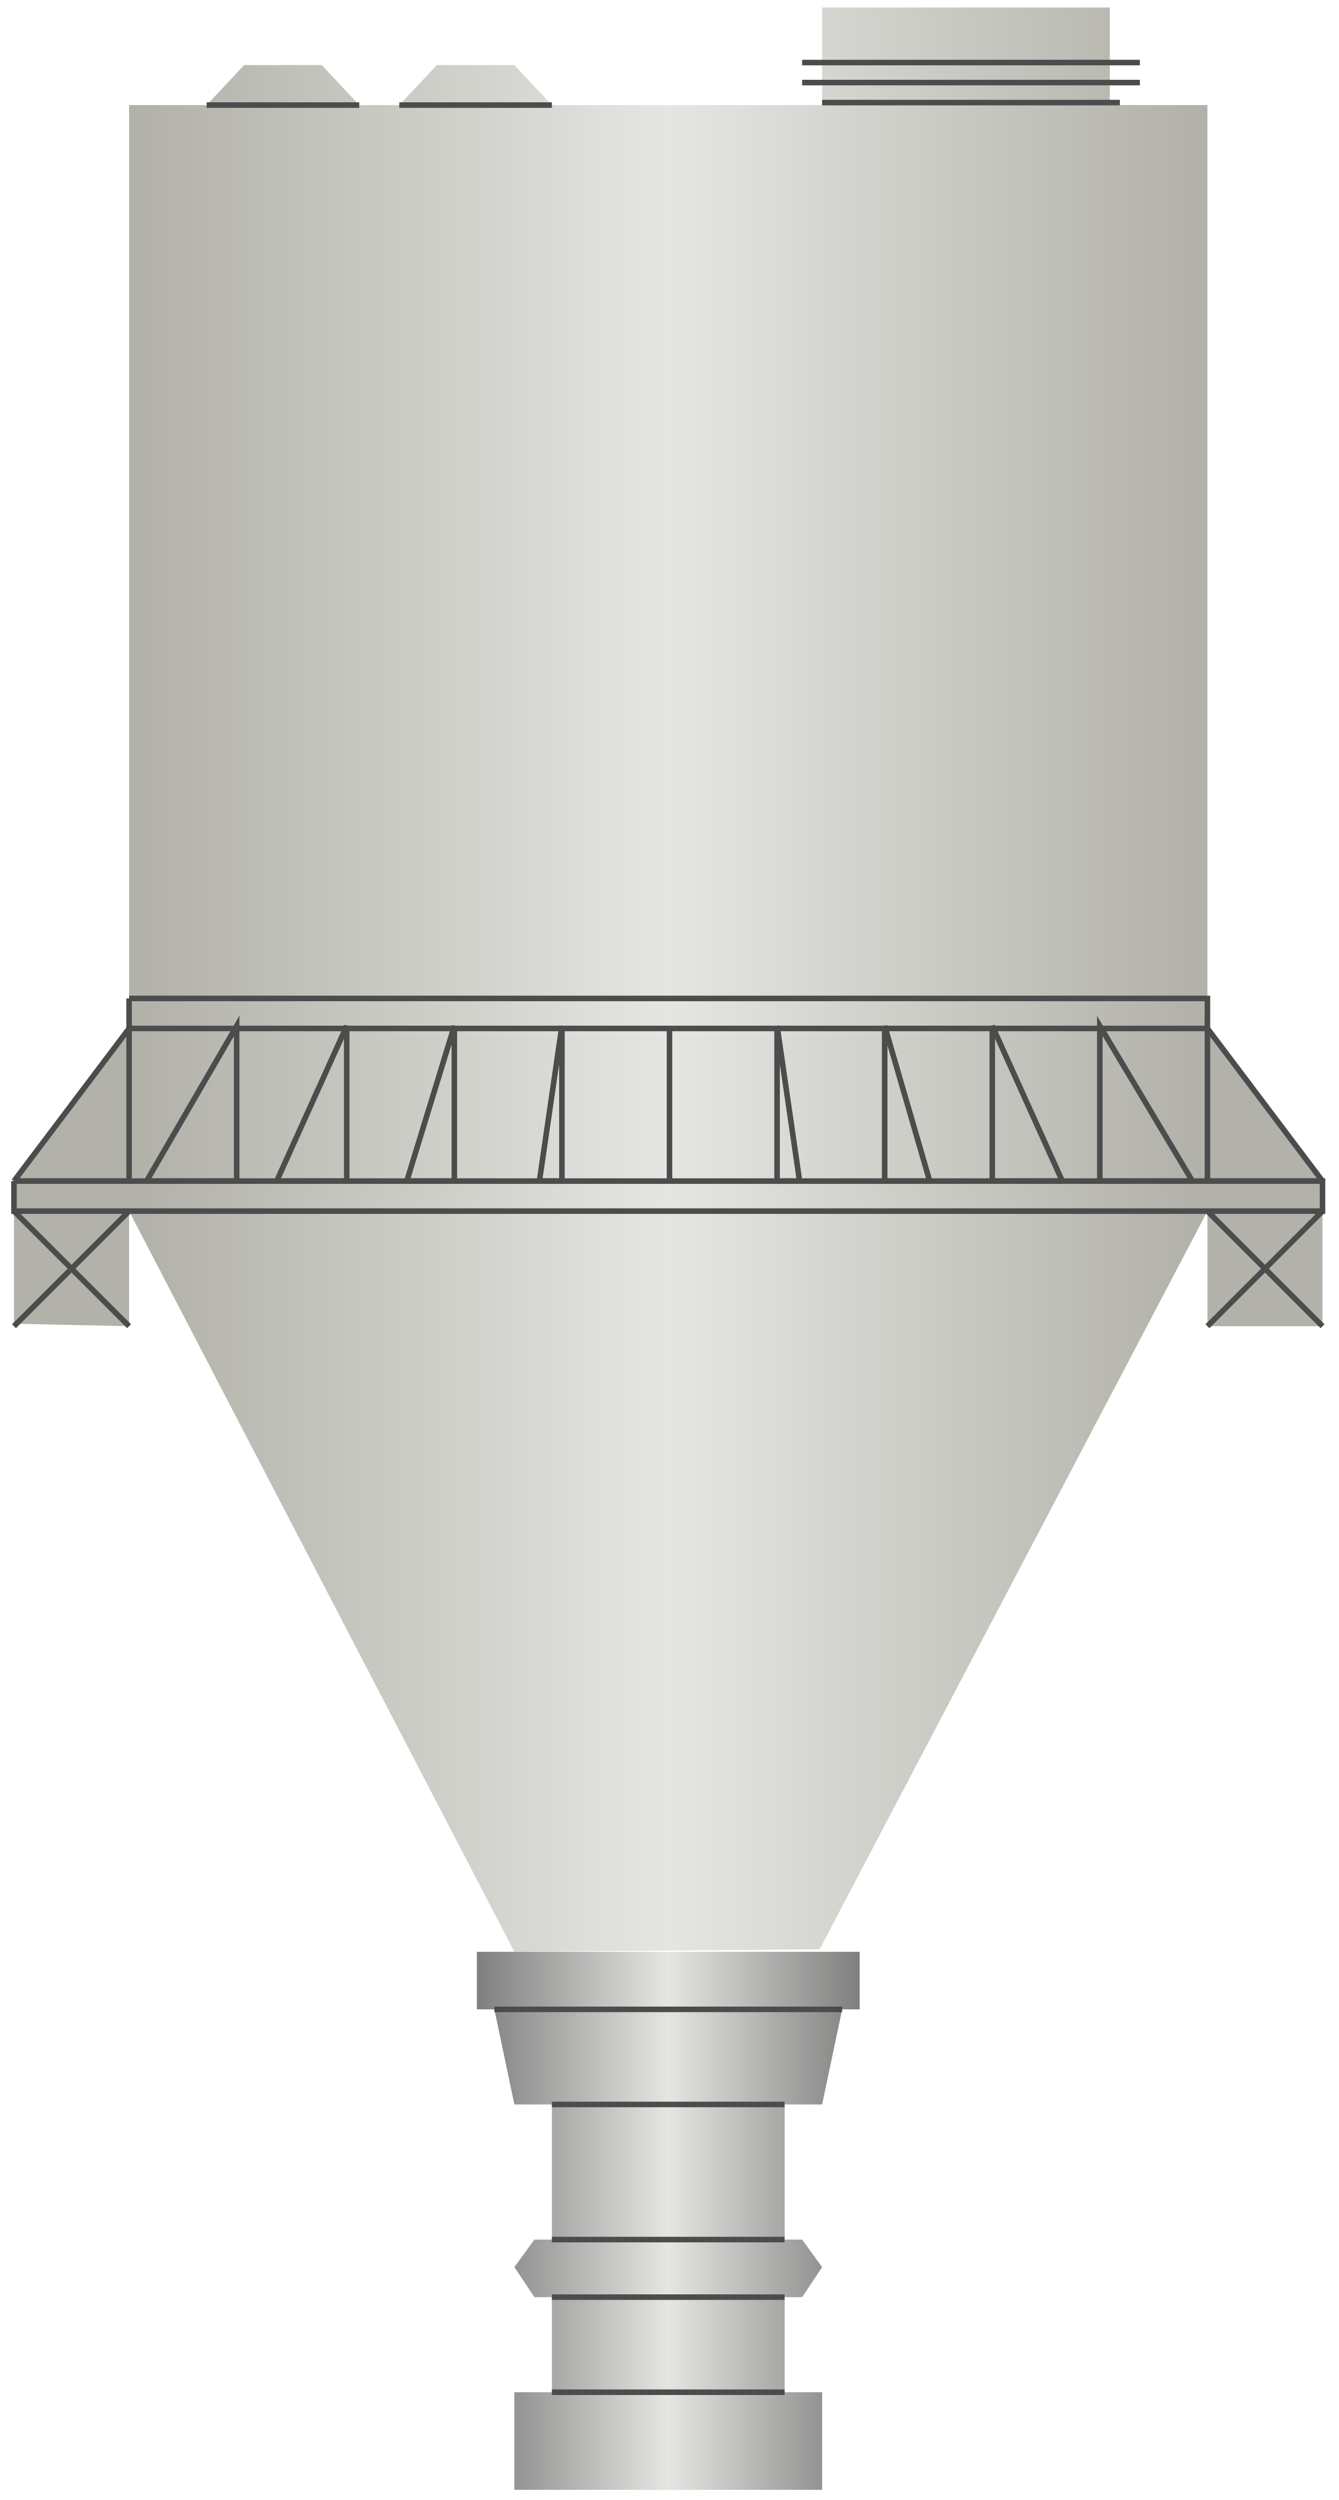 <!DOCTYPE svg PUBLIC "-//W3C//DTD SVG 1.1//EN" "http://www.w3.org/Graphics/SVG/1.1/DTD/svg11.dtd"><svg version="1.1" xmlns="http://www.w3.org/2000/svg" xmlns:xlink="http://www.w3.org/1999/xlink" width="60px" height="112px" viewBox="0 0 59.688 112.5" enable-background="new 0 0 59.688 112.5" xml:space="preserve">
<g id="Group_Silo">
	<linearGradient id="SVGID_1_" gradientUnits="userSpaceOnUse" x1="0.339" y1="44.088" x2="59.236" y2="44.088">
		<stop offset="0.1" style="stop-color:#B2B2AA" />
		<stop offset="0.5" style="stop-color:#E5E5E2" />
		<stop offset="0.9" style="stop-color:#B2B2AA" />
	</linearGradient>
	<path fill="url(#SVGID_1_)" d="M5.52,4.729v41.554l-5.181,6.87v6.419l5.181,0.112v-5.18l17.342,33.333l13.739-0.113l17.455-33.22   v5.18h5.18v-6.531l-5.18-6.87V4.729h-4.392V0.338H36.713v4.392H24.551l-1.689-1.802h-3.49l-1.689,1.802H15.88l-1.689-1.802h-3.491   L9.011,4.729H5.52z" />
</g>
<g id="Group_Outer_Rings">
	<path fill="none" stroke="#4C4C4C" stroke-width="0.25" d="M54.056,59.685l5.18-5.18" />
	<path fill="none" stroke="#4C4C4C" stroke-width="0.25" d="M54.056,54.504l5.18,5.18" />
	<path fill="none" stroke="#4C4C4C" stroke-width="0.25" d="M0.339,59.685l5.181-5.18" />
	<path fill="none" stroke="#4C4C4C" stroke-width="0.25" d="M0.339,54.504l5.181,5.18" />
	<path fill="none" stroke="#4C4C4C" stroke-width="0.25" d="M59.236,53.153h-5.18v-6.87L59.236,53.153" />
	<path fill="none" stroke="#4C4C4C" stroke-width="0.25" d="M53.38,53.153h-4.167v-6.982L53.38,53.153" />
	<path fill="none" stroke="#4C4C4C" stroke-width="0.25" d="M47.525,53.153h-3.153v-6.982L47.525,53.153" />
	<path fill="none" stroke="#4C4C4C" stroke-width="0.25" d="M41.556,53.153h-2.027v-6.982L41.556,53.153" />
	<path fill="none" stroke="#4C4C4C" stroke-width="0.25" d="M35.699,53.153h-1.013v-6.982L35.699,53.153" />
	<path fill="none" stroke="#4C4C4C" stroke-width="0.25" d="M29.844,53.153v-6.982V53.153" />
	<path fill="none" stroke="#4C4C4C" stroke-width="0.25" d="M23.989,53.153h1.013v-6.982L23.989,53.153" />
	<path fill="none" stroke="#4C4C4C" stroke-width="0.25" d="M18.02,53.153h2.14v-6.982L18.02,53.153" />
	<path fill="none" stroke="#4C4C4C" stroke-width="0.25" d="M12.164,53.153h3.152v-6.982L12.164,53.153" />
	<path fill="none" stroke="#4C4C4C" stroke-width="0.25" d="M6.308,53.153h4.054v-6.982L6.308,53.153" />
	<path fill="none" stroke="#4C4C4C" stroke-width="0.25" d="M0.339,53.153H5.52v-6.87L0.339,53.153" />
	<path fill="none" stroke="#4C4C4C" stroke-width="0.25" d="M0.339,53.153h58.896v1.351H0.339V53.153" />
	<path fill="none" stroke="#4C4C4C" stroke-width="0.25" d="M5.52,44.933h48.536v1.351H5.52V44.933" />
	<path fill="none" stroke="#4C4C4C" stroke-width="0.25" d="M36.713,4.617h13.401" />
	<path fill="none" stroke="#4C4C4C" stroke-width="0.25" d="M35.813,2.815h15.202" />
	<path fill="none" stroke="#4C4C4C" stroke-width="0.25" d="M35.813,3.716h15.202" />
	<path fill="none" stroke="#4C4C4C" stroke-width="0.25" d="M9.011,4.729h6.869" />
	<path fill="none" stroke="#4C4C4C" stroke-width="0.25" d="M17.682,4.729h6.869" />
</g>
<g id="Group_Outlet">
	<linearGradient id="SVGID_2_" gradientUnits="userSpaceOnUse" x1="21.173" y1="99.943" x2="38.403" y2="99.943">
		<stop offset="0" style="stop-color:#7F7F7F" />
		<stop offset="0.5" style="stop-color:#E5E5E2" />
		<stop offset="1" style="stop-color:#7F7F7F" />
	</linearGradient>
	<path fill="url(#SVGID_2_)" d="M22.862,112.05v-4.392h1.689v-4.279h-0.788l-0.901-1.352l0.901-1.239h0.788v-6.081h-1.689   l-0.9-4.279h-0.788v-2.59h17.229v2.59h-0.788l-0.901,4.279h-1.688v6.081h0.788l0.9,1.239l-0.9,1.352h-0.788v4.279h1.688v4.392   H22.862" />
	<path fill="none" stroke="#4C4C4C" stroke-width="0.25" d="M21.961,90.428h15.653" />
	<path fill="none" stroke="#4C4C4C" stroke-width="0.25" d="M24.551,94.707h10.474" />
	<path fill="none" stroke="#4C4C4C" stroke-width="0.25" d="M24.551,100.788h10.474" />
	<path fill="none" stroke="#4C4C4C" stroke-width="0.25" d="M24.551,103.379h10.474" />
	<path fill="none" stroke="#4C4C4C" stroke-width="0.25" d="M24.551,107.658h10.474" />
</g>
</svg>